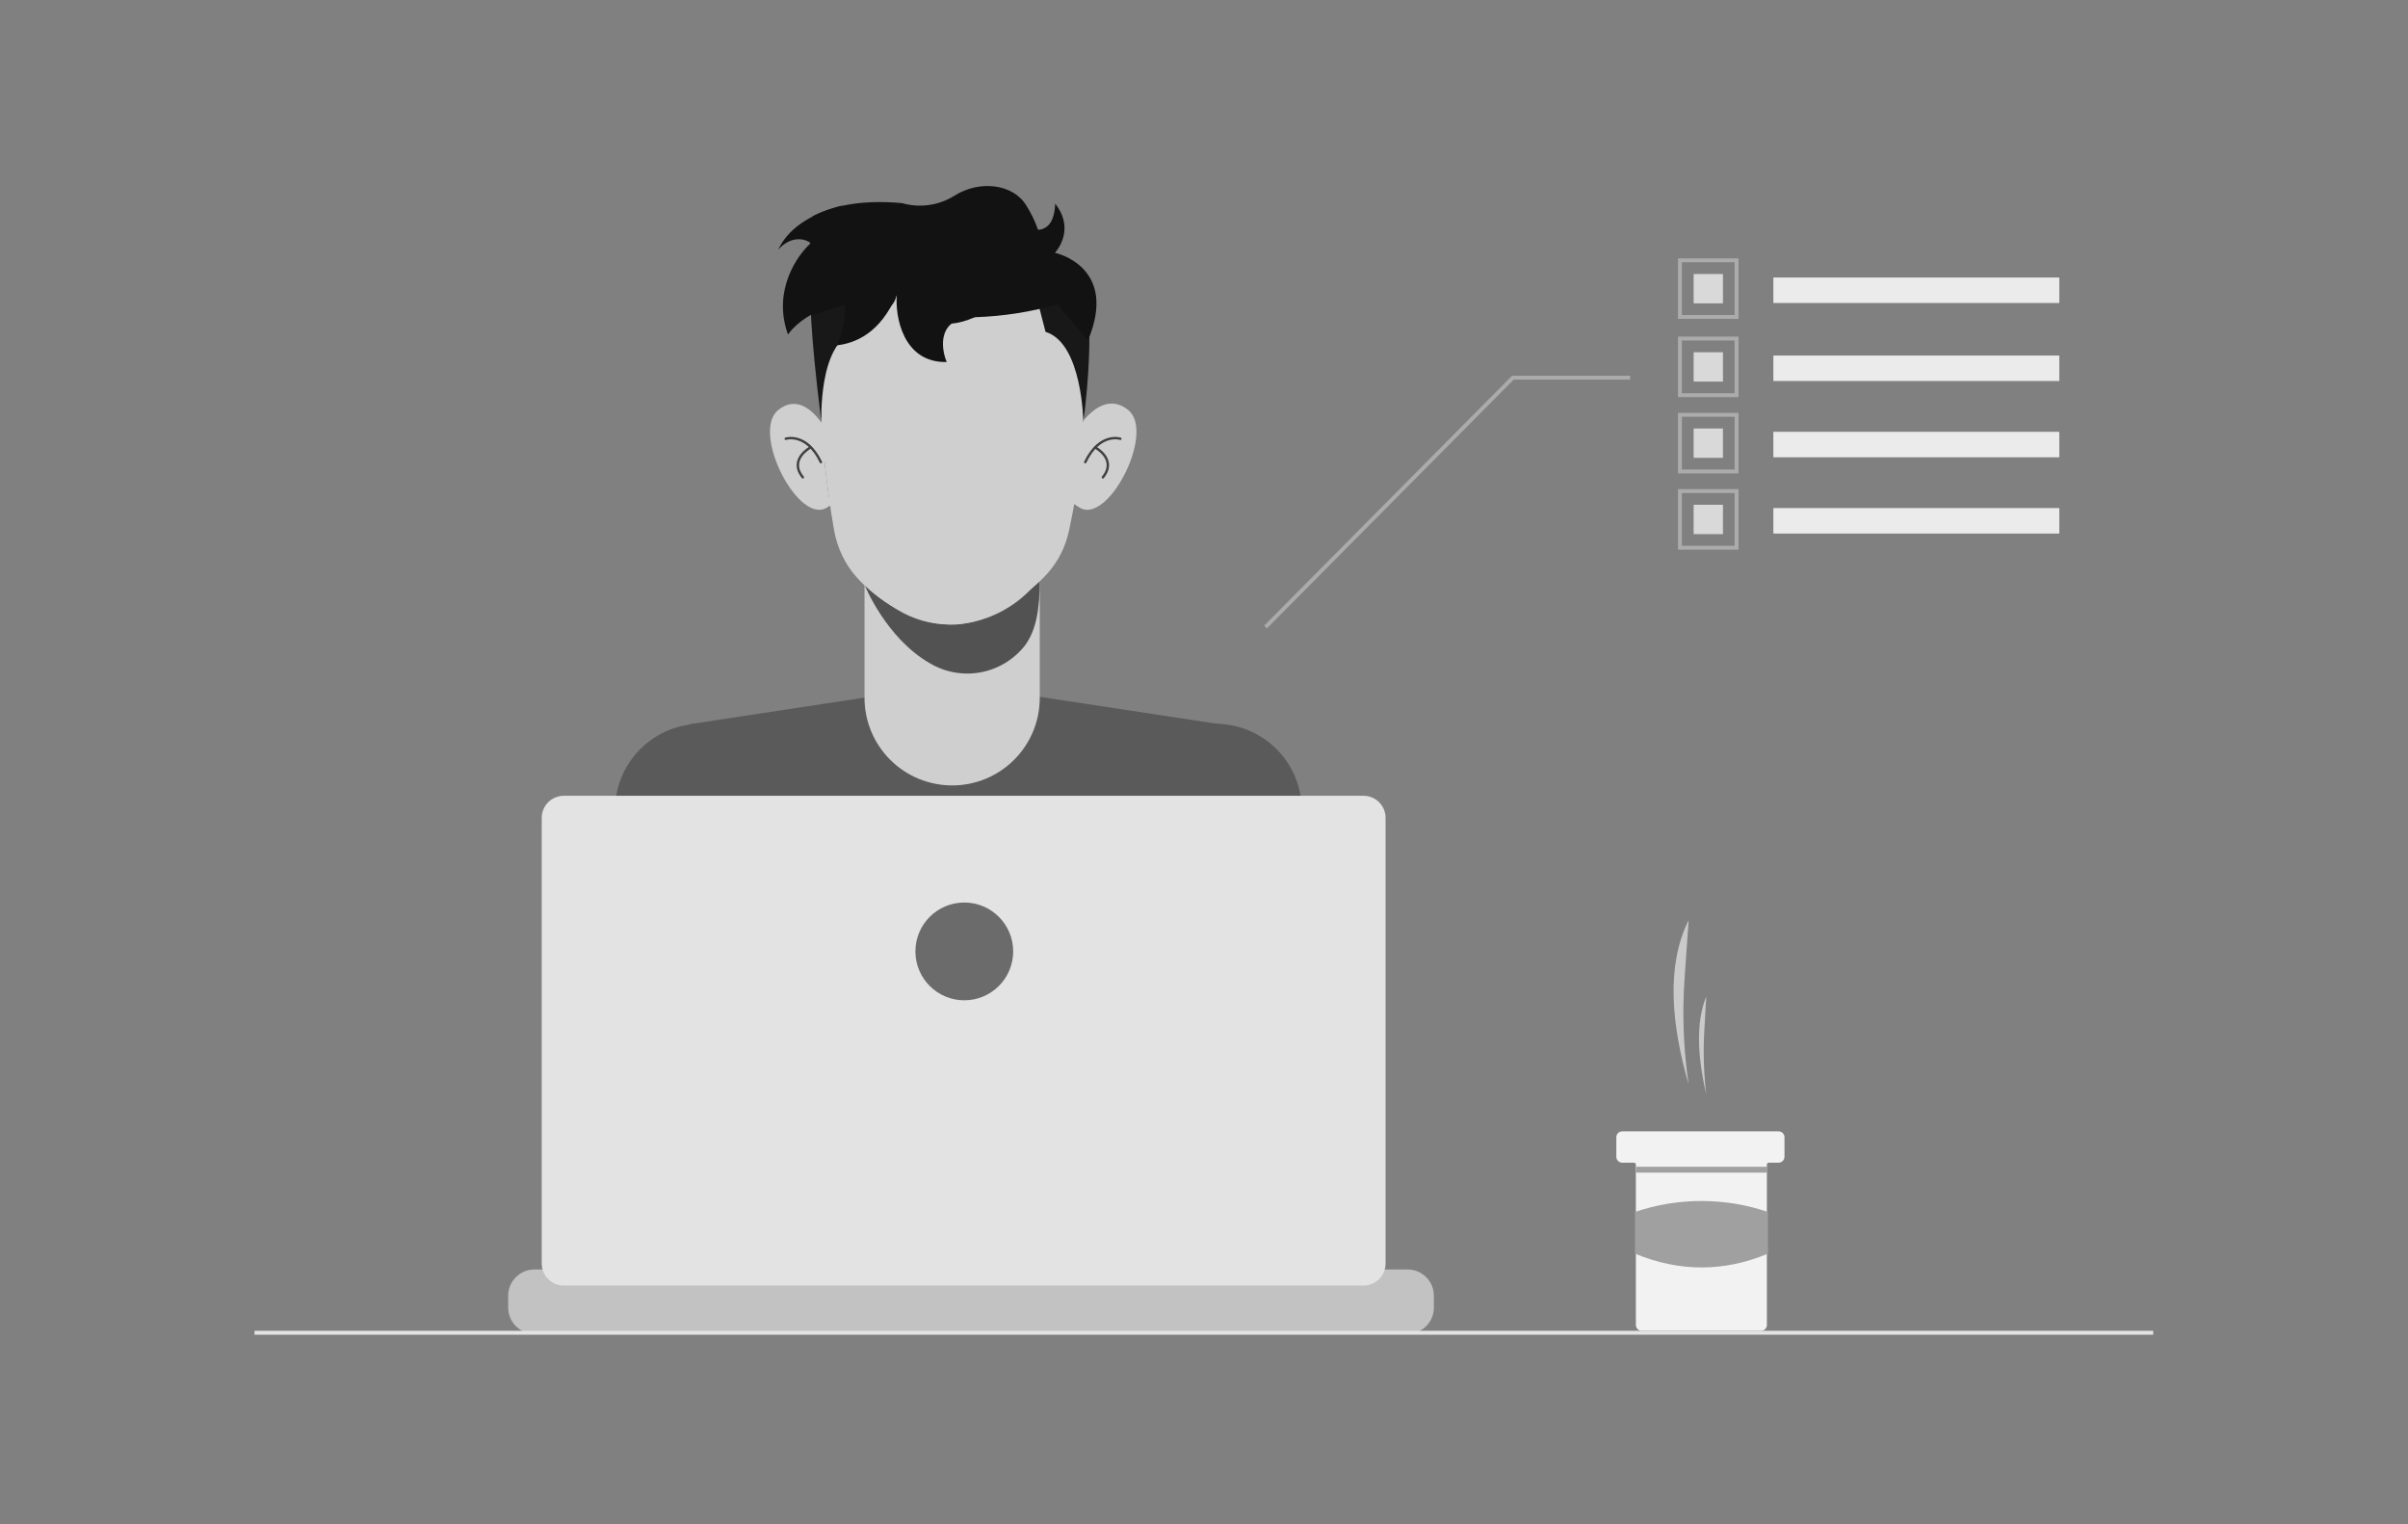 <svg width="738" height="467" viewBox="0 0 738 467" fill="none" xmlns="http://www.w3.org/2000/svg">
<rect x="0" y="0" width="738" height="467" fill="#808080" stroke="none"/>
<g id="iMac - 1">
<g id="coffee-smoke">
<path id="smoke-2" d="M517.539 332.308C515.946 321.576 515.525 310.703 516.284 299.881L517.539 281.969C510.622 295.732 512.185 313.846 517.539 332.308V332.308Z" fill="#CACACA"/>
<path id="smoke-1" d="M522.932 335.304C522.165 328.901 521.963 322.442 522.328 316.003L522.932 305.341C519.605 313.533 520.357 324.315 522.932 335.304Z" fill="#CACACA"/>
</g>
<g id="Group 5">
<g id="Group 2">
<g id="Group 4">
<path id="Vector" d="M188.529 246.966C186.191 295.578 180.978 354.804 180.22 363.427L230.17 371.008L241.323 249.998C241.564 246.399 241.067 242.788 239.86 239.389C238.654 235.989 236.764 232.872 234.308 230.23C231.851 227.587 228.88 225.476 225.577 224.024C222.273 222.573 218.708 221.813 215.1 221.791C208.278 221.751 201.705 224.347 196.753 229.039C191.802 233.73 188.855 240.153 188.529 246.966V246.966Z" fill="#5A5A5A"/>
<path id="Vector_2" d="M398.945 246.966C401.251 295.578 406.496 354.804 407.222 363.427L357.304 371.008L346.12 249.998C345.888 246.398 346.393 242.789 347.604 239.391C348.816 235.993 350.709 232.879 353.167 230.238C355.625 227.597 358.596 225.486 361.899 224.033C365.202 222.581 368.766 221.818 372.374 221.791C379.194 221.758 385.763 224.358 390.713 229.048C395.662 233.737 398.611 240.156 398.945 246.966V246.966Z" fill="#5A5A5A"/>
<path id="Vector_3" d="M292.6 209.567L211.403 221.917L215.832 406.674L288.044 404.277L365.05 402.479L373.796 221.917L292.6 209.567Z" fill="#5A5A5A"/>
<path id="Vector_4" d="M291.81 240.68C284.688 240.68 277.857 237.851 272.821 232.816C267.784 227.781 264.955 220.952 264.955 213.831V175.832H318.665V213.736C318.681 217.271 317.999 220.775 316.656 224.045C315.314 227.315 313.338 230.288 310.842 232.792C308.346 235.296 305.38 237.282 302.114 238.636C298.847 239.989 295.346 240.684 291.81 240.68V240.68Z" fill="#CFCFCF"/>
<path id="Vector_5" d="M264.955 179.18C264.955 179.18 271.463 195.542 285.049 203.281C289.779 206.076 295.371 207.037 300.764 205.984C306.157 204.93 310.975 201.934 314.305 197.564C317.464 193.015 318.665 187.266 318.665 177.38C315.639 181.381 311.799 184.697 307.4 187.109C303 189.521 298.139 190.974 293.137 191.373C276.834 192.036 264.955 179.18 264.955 179.18Z" fill="#525252"/>
<path id="Vector_6" d="M330.544 155.332C339.232 161.649 354.271 132.589 345.804 125.672C337.337 118.754 329.817 131.989 329.817 131.989L327.701 141.465L323.846 150.562L327.006 153.058L330.544 155.332Z" fill="#CFCFCF"/>
<path id="Vector_7" d="M343.371 134.453C343.371 134.453 337.052 132.368 332.598 141.623" stroke="#404040" stroke-width="0.74" stroke-linecap="round" stroke-linejoin="round"/>
<path id="Vector_8" d="M335.662 137.106C335.662 137.106 342.518 140.77 338 146.267" stroke="#404040" stroke-width="0.74" stroke-linecap="round" stroke-linejoin="round"/>
<path id="Vector_9" d="M253.739 155.332C245.051 161.649 230.012 132.589 238.479 125.672C246.947 118.754 253.866 132.905 253.866 132.905L252.76 142.16L253.992 152.205L256.362 153.911L253.739 155.332Z" fill="#CFCFCF"/>
<path id="Vector_10" d="M240.817 134.453C240.817 134.453 247.136 132.368 251.591 141.623" stroke="#404040" stroke-width="0.74" stroke-linecap="round" stroke-linejoin="round"/>
<path id="Vector_11" d="M248.4 137.106C248.4 137.106 241.544 140.77 246.062 146.267" stroke="#404040" stroke-width="0.74" stroke-linecap="round" stroke-linejoin="round"/>
<path id="Vector_12" d="M332.471 117.68C332.452 132.727 330.842 147.73 327.669 162.439C325.331 173.273 318.728 178.991 309.376 185.308L307.67 186.414C302.823 189.572 297.177 191.286 291.391 191.353C285.606 191.42 279.921 189.838 275.002 186.793V186.793C264.86 180.475 257.783 174.158 255.603 162.376C253.064 147.635 251.596 132.729 251.212 117.775C251.212 117.775 247.42 72.069 291.273 72.953C335.125 73.838 332.471 117.68 332.471 117.68Z" fill="#CFCFCF"/>
</g>
<path id="Vector_13" d="M251.749 129.494C251.749 129.494 250.643 105.14 261.985 101.697L264.955 90.358H248.4C248.4 90.358 247.958 99.391 251.749 129.494Z" fill="#181818"/>
<path id="Vector_14" d="M332.029 129.494C332.029 129.494 331.776 105.14 320.434 101.697L317.275 89.473L332.598 88.178C332.598 88.178 335.82 99.391 332.029 129.494Z" fill="#181818"/>
</g>
<g id="Group 3">
<path id="Vector_15" d="M546.906 348.49V354.482C546.903 354.958 546.713 355.414 546.377 355.751C546.04 356.088 545.584 356.278 545.108 356.28H542.112C542.033 356.28 541.955 356.295 541.882 356.325C541.809 356.355 541.743 356.399 541.687 356.455C541.632 356.511 541.588 356.577 541.557 356.65C541.527 356.723 541.512 356.801 541.512 356.879V406.02C541.51 406.496 541.32 406.951 540.983 407.288C540.647 407.625 540.191 407.815 539.715 407.817H503.159C502.682 407.817 502.225 407.627 501.888 407.29C501.551 406.953 501.362 406.496 501.361 406.02V356.879C501.361 356.721 501.298 356.569 501.185 356.456C501.073 356.344 500.921 356.281 500.762 356.28H497.166C496.69 356.28 496.233 356.09 495.896 355.753C495.559 355.416 495.369 354.959 495.369 354.482V348.49C495.368 348.254 495.415 348.02 495.505 347.801C495.595 347.583 495.728 347.385 495.895 347.218C496.062 347.051 496.26 346.918 496.478 346.828C496.696 346.738 496.93 346.692 497.166 346.692H545.108C545.584 346.693 546.041 346.883 546.378 347.22C546.715 347.557 546.904 348.013 546.906 348.49V348.49Z" fill="#F2F2F2"/>
<path id="Vector_16" d="M541.566 357.539H501.415V359.336H541.566V357.539Z" fill="#A0A0A0"/>
<path id="Vector_17" d="M541.835 384.164C528.399 389.776 514.817 389.838 501.085 384.164V371.382C514.305 366.901 528.614 366.901 541.835 371.382V384.164Z" fill="#A0A0A0"/>
</g>
<path id="Vector_18" d="M439.451 397.053V400.691C439.453 401.689 439.268 402.679 438.905 403.609C438.744 404.024 438.55 404.425 438.324 404.808C437.61 406.007 436.596 406.999 435.383 407.689C434.17 408.378 432.798 408.74 431.402 408.739H163.799C162.403 408.74 161.031 408.378 159.818 407.689C158.605 406.999 157.591 406.007 156.877 404.808C156.651 404.425 156.457 404.024 156.296 403.609C155.933 402.679 155.748 401.689 155.75 400.691V397.053C155.75 395.997 155.958 394.95 156.362 393.974C156.766 392.998 157.358 392.111 158.105 391.363C158.852 390.616 159.739 390.023 160.715 389.618C161.691 389.214 162.738 389.005 163.794 389.005H179.224V387.309C179.224 387.265 179.232 387.222 179.249 387.181C179.266 387.14 179.29 387.103 179.321 387.072C179.353 387.041 179.389 387.016 179.43 386.999C179.471 386.982 179.514 386.974 179.558 386.974H187.608C187.696 386.973 187.782 387.009 187.845 387.071C187.908 387.134 187.943 387.219 187.943 387.308V389.005H192.971V387.309C192.971 387.265 192.979 387.222 192.996 387.181C193.013 387.14 193.038 387.103 193.069 387.072C193.1 387.041 193.137 387.016 193.177 386.999C193.218 386.982 193.261 386.974 193.305 386.974H201.355C201.444 386.973 201.529 387.009 201.592 387.071C201.655 387.134 201.69 387.219 201.69 387.308V389.005H206.724V387.309C206.724 387.265 206.733 387.222 206.75 387.181C206.766 387.14 206.791 387.103 206.822 387.072C206.853 387.041 206.89 387.016 206.931 386.999C206.971 386.982 207.015 386.974 207.059 386.974H215.108C215.197 386.974 215.282 387.009 215.345 387.071C215.408 387.134 215.443 387.219 215.444 387.308V389.005H220.471V387.309C220.471 387.265 220.48 387.222 220.497 387.181C220.514 387.14 220.538 387.103 220.569 387.072C220.6 387.041 220.637 387.016 220.678 386.999C220.718 386.982 220.762 386.974 220.806 386.974H228.855C228.944 386.974 229.029 387.009 229.092 387.071C229.155 387.134 229.191 387.219 229.191 387.308V389.005H234.219V387.309C234.219 387.265 234.227 387.222 234.244 387.181C234.261 387.14 234.285 387.103 234.316 387.072C234.348 387.041 234.384 387.016 234.425 386.999C234.466 386.982 234.509 386.974 234.553 386.974H242.602C242.691 386.974 242.777 387.009 242.84 387.071C242.902 387.134 242.938 387.219 242.938 387.308V389.005H247.972V387.309C247.972 387.265 247.98 387.222 247.997 387.181C248.014 387.14 248.039 387.103 248.07 387.072C248.101 387.041 248.138 387.016 248.178 386.999C248.219 386.982 248.262 386.974 248.306 386.974H256.356C256.445 386.974 256.53 387.009 256.593 387.071C256.656 387.134 256.691 387.219 256.691 387.308V389.005H261.719V387.309C261.719 387.265 261.728 387.222 261.744 387.181C261.761 387.14 261.786 387.103 261.817 387.072C261.848 387.041 261.885 387.016 261.926 386.999C261.966 386.983 262.01 386.974 262.054 386.974H325.098C325.142 386.974 325.186 386.982 325.226 386.999C325.267 387.016 325.304 387.04 325.335 387.071C325.366 387.102 325.391 387.139 325.408 387.18C325.425 387.221 325.434 387.264 325.434 387.308V389.005H330.467V387.309C330.467 387.265 330.476 387.222 330.493 387.181C330.51 387.14 330.534 387.103 330.565 387.072C330.596 387.041 330.633 387.016 330.674 386.999C330.714 386.983 330.758 386.974 330.802 386.974H338.851C338.94 386.975 339.025 387.01 339.088 387.073C339.15 387.136 339.186 387.221 339.187 387.309V389.005H344.215V387.309C344.215 387.265 344.223 387.222 344.24 387.181C344.257 387.14 344.281 387.103 344.312 387.072C344.344 387.041 344.38 387.016 344.421 386.999C344.462 386.983 344.505 386.974 344.549 386.974H352.598C352.642 386.974 352.686 386.982 352.727 386.999C352.767 387.016 352.804 387.04 352.836 387.071C352.867 387.103 352.891 387.139 352.908 387.18C352.925 387.221 352.934 387.264 352.934 387.308V389.005H357.962V387.309C357.962 387.265 357.97 387.222 357.987 387.181C358.004 387.14 358.029 387.103 358.06 387.072C358.091 387.041 358.128 387.016 358.168 386.999C358.209 386.983 358.252 386.974 358.296 386.974H366.346C366.39 386.974 366.433 386.982 366.474 386.999C366.515 387.016 366.552 387.04 366.583 387.071C366.614 387.103 366.639 387.139 366.656 387.18C366.672 387.221 366.681 387.264 366.681 387.308V389.005H371.715V387.309C371.715 387.265 371.724 387.222 371.74 387.181C371.757 387.14 371.782 387.103 371.813 387.072C371.844 387.041 371.881 387.016 371.922 386.999C371.962 386.983 372.006 386.974 372.05 386.974H380.099C380.187 386.975 380.271 387.011 380.333 387.074C380.395 387.136 380.429 387.221 380.429 387.309V389.005H385.462V387.309C385.462 387.265 385.471 387.222 385.488 387.181C385.504 387.14 385.529 387.103 385.56 387.072C385.591 387.041 385.628 387.016 385.669 386.999C385.709 386.983 385.753 386.974 385.797 386.974H393.846C393.89 386.974 393.934 386.982 393.974 386.999C394.015 387.016 394.052 387.04 394.083 387.071C394.114 387.103 394.139 387.139 394.156 387.18C394.173 387.221 394.182 387.264 394.182 387.308V389.005H399.21V387.309C399.21 387.265 399.218 387.222 399.235 387.181C399.252 387.14 399.276 387.103 399.307 387.072C399.338 387.041 399.375 387.016 399.416 386.999C399.457 386.983 399.5 386.974 399.544 386.974H407.593C407.637 386.974 407.681 386.982 407.722 386.999C407.762 387.016 407.799 387.04 407.831 387.071C407.862 387.103 407.886 387.139 407.903 387.18C407.92 387.221 407.929 387.264 407.929 387.308V389.005H431.402C433.536 389.005 435.583 389.852 437.092 391.36C438.602 392.869 439.45 394.915 439.451 397.049L439.451 397.053Z" fill="#C2C2C2"/>
<path id="Vector_19" d="M324.067 93.288C315.832 95.612 307.344 96.927 298.792 97.204C287.445 101.945 287.145 96.552 287.145 96.552C287.145 96.552 276.658 97.75 274.78 90.319C274.78 90.319 274.261 95.953 267.369 95.653C263.174 95.471 261.377 94.754 259.015 93.319L249 96.552C249 96.552 244.5 92.5 248.336 74.367C248.336 74.367 247.5 72 249 66.292C254.756 63.281 263.463 61.072 276.423 62.238C279.088 63.002 281.883 63.203 284.63 62.827C287.377 62.452 290.016 61.509 292.378 60.058C300.277 55.004 310.513 56.394 314.494 62.901C315.993 65.246 317.212 67.759 318.127 70.387C320.405 71.982 322.802 69.585 322.802 69.585C324.6 71.982 323.701 74.978 323.309 77.463C323.309 77.463 342.96 81.569 333.45 104.28L324.067 93.288Z" fill="#121212"/>
<path id="Vector_20" d="M659.922 407.801H78V409H659.922V407.801Z" fill="#E3E3E3"/>
<path id="Vector_21" d="M417.902 243.859H172.775C171.889 243.859 171.012 244.034 170.193 244.373C169.374 244.712 168.631 245.209 168.004 245.836C167.378 246.462 166.881 247.206 166.542 248.024C166.203 248.843 166.028 249.72 166.028 250.606V387.187C166.028 388.976 166.739 390.692 168.004 391.958C169.269 393.223 170.986 393.934 172.775 393.934H417.902C419.692 393.934 421.408 393.223 422.673 391.958C423.938 390.692 424.649 388.976 424.649 387.187V250.606C424.649 248.817 423.938 247.101 422.673 245.836C421.408 244.57 419.692 243.859 417.902 243.859Z" fill="#E3E3E3"/>
<path id="Vector_22" d="M295.535 306.525C303.809 306.525 310.517 299.817 310.517 291.543C310.517 283.269 303.809 276.561 295.535 276.561C287.261 276.561 280.553 283.269 280.553 291.543C280.553 299.817 287.261 306.525 295.535 306.525Z" fill="#6B6B6B"/>
</g>
<path id="hair-1" d="M290.142 110.934C276.658 111.234 274.261 96.752 274.86 90.26L298.831 89.96V97.151C287.325 97.151 288.244 106.34 290.142 110.934Z" fill="#121212"/>
<path id="hair-2" d="M256.283 105.841C258.68 101.766 259.079 95.753 258.98 93.256V90.559L274.86 90.26C269.766 102.245 261.976 105.241 256.283 105.841Z" fill="#121212"/>
<path id="hair-3" d="M323.401 62.394C323.101 68.686 320.704 70.184 318.008 70.484H315.011V77.375H317.708H323.401C325.199 75.278 328.794 69.285 323.401 62.394Z" fill="#121212"/>
<path id="hair-4" d="M258 63C245 66.5 240.5 72.333 238.5 76.5C243 71.5 247.833 73.5 249 75L258 63Z" fill="#121212"/>
<path id="hair-5" d="M241.324 102C236.888 89.024 244.221 78.285 248.5 74.5H259.5L259 93C249.406 94.199 243.341 99.826 241.503 102.495C243.544 108.112 246.162 115.32 241.5 102.5C241.439 102.333 241.38 102.166 241.324 102Z" fill="#121212"/>
<g id="tasks">
<path id="Vector_23" d="M388.28 192.566L463.911 116.337H499.618V115.139H463.411L463.235 115.317L387.428 191.724L388.28 192.566Z" fill="#ABABAB"/>
<g id="task-4">
<g id="body">
<path id="Vector_24" d="M631.126 155.692H543.498V163.5H631.126V155.692Z" fill="#EBEBEB"/>
<path id="Vector_25" d="M532.819 168.438H514.268V149.887H532.819V168.438ZM515.467 167.239H531.62V151.085H515.467L515.467 167.239Z" fill="#ABABAB"/>
</g>
<rect id="check" x="528.052" y="163.67" width="8.989" height="8.989" transform="rotate(-180 528.052 163.67)" fill="#D9D9D9"/>
</g>
<g id="task-3">
<g id="body_2">
<path id="Vector_26" d="M631.126 132.32H543.498V140.129H631.126V132.32Z" fill="#EBEBEB"/>
<path id="Vector_27" d="M532.819 145.066H514.268V126.515H532.819V145.066ZM515.467 143.868H531.62V127.714H515.467L515.467 143.868Z" fill="#ABABAB"/>
</g>
<rect id="check_2" x="528.052" y="140.299" width="8.989" height="8.989" transform="rotate(-180 528.052 140.299)" fill="#D9D9D9"/>
</g>
<g id="task-2">
<g id="body_3">
<path id="Vector_28" d="M631.126 108.949H543.498V116.757H631.126V108.949Z" fill="#EBEBEB"/>
<path id="Vector_29" d="M532.819 121.695H514.268V103.144H532.819V121.695ZM515.467 120.496H531.62V104.342H515.467L515.467 120.496Z" fill="#ABABAB"/>
</g>
<rect id="check_3" x="528.052" y="116.927" width="8.989" height="8.989" transform="rotate(-180 528.052 116.927)" fill="#D9D9D9"/>
</g>
<g id="task-1">
<g id="body_4">
<path id="Vector_30" d="M631.126 85.041H543.498V92.849H631.126V85.041Z" fill="#EBEBEB"/>
<path id="Vector_31" d="M532.819 97.724H514.268V79.173H532.819V97.724ZM515.467 96.525H531.62V80.371H515.467L515.467 96.525Z" fill="#ABABAB"/>
</g>
<rect id="check_4" x="528.052" y="92.956" width="8.989" height="8.989" transform="rotate(-180 528.052 92.956)" fill="#D9D9D9"/>
</g>
</g>
</g>
</svg>
